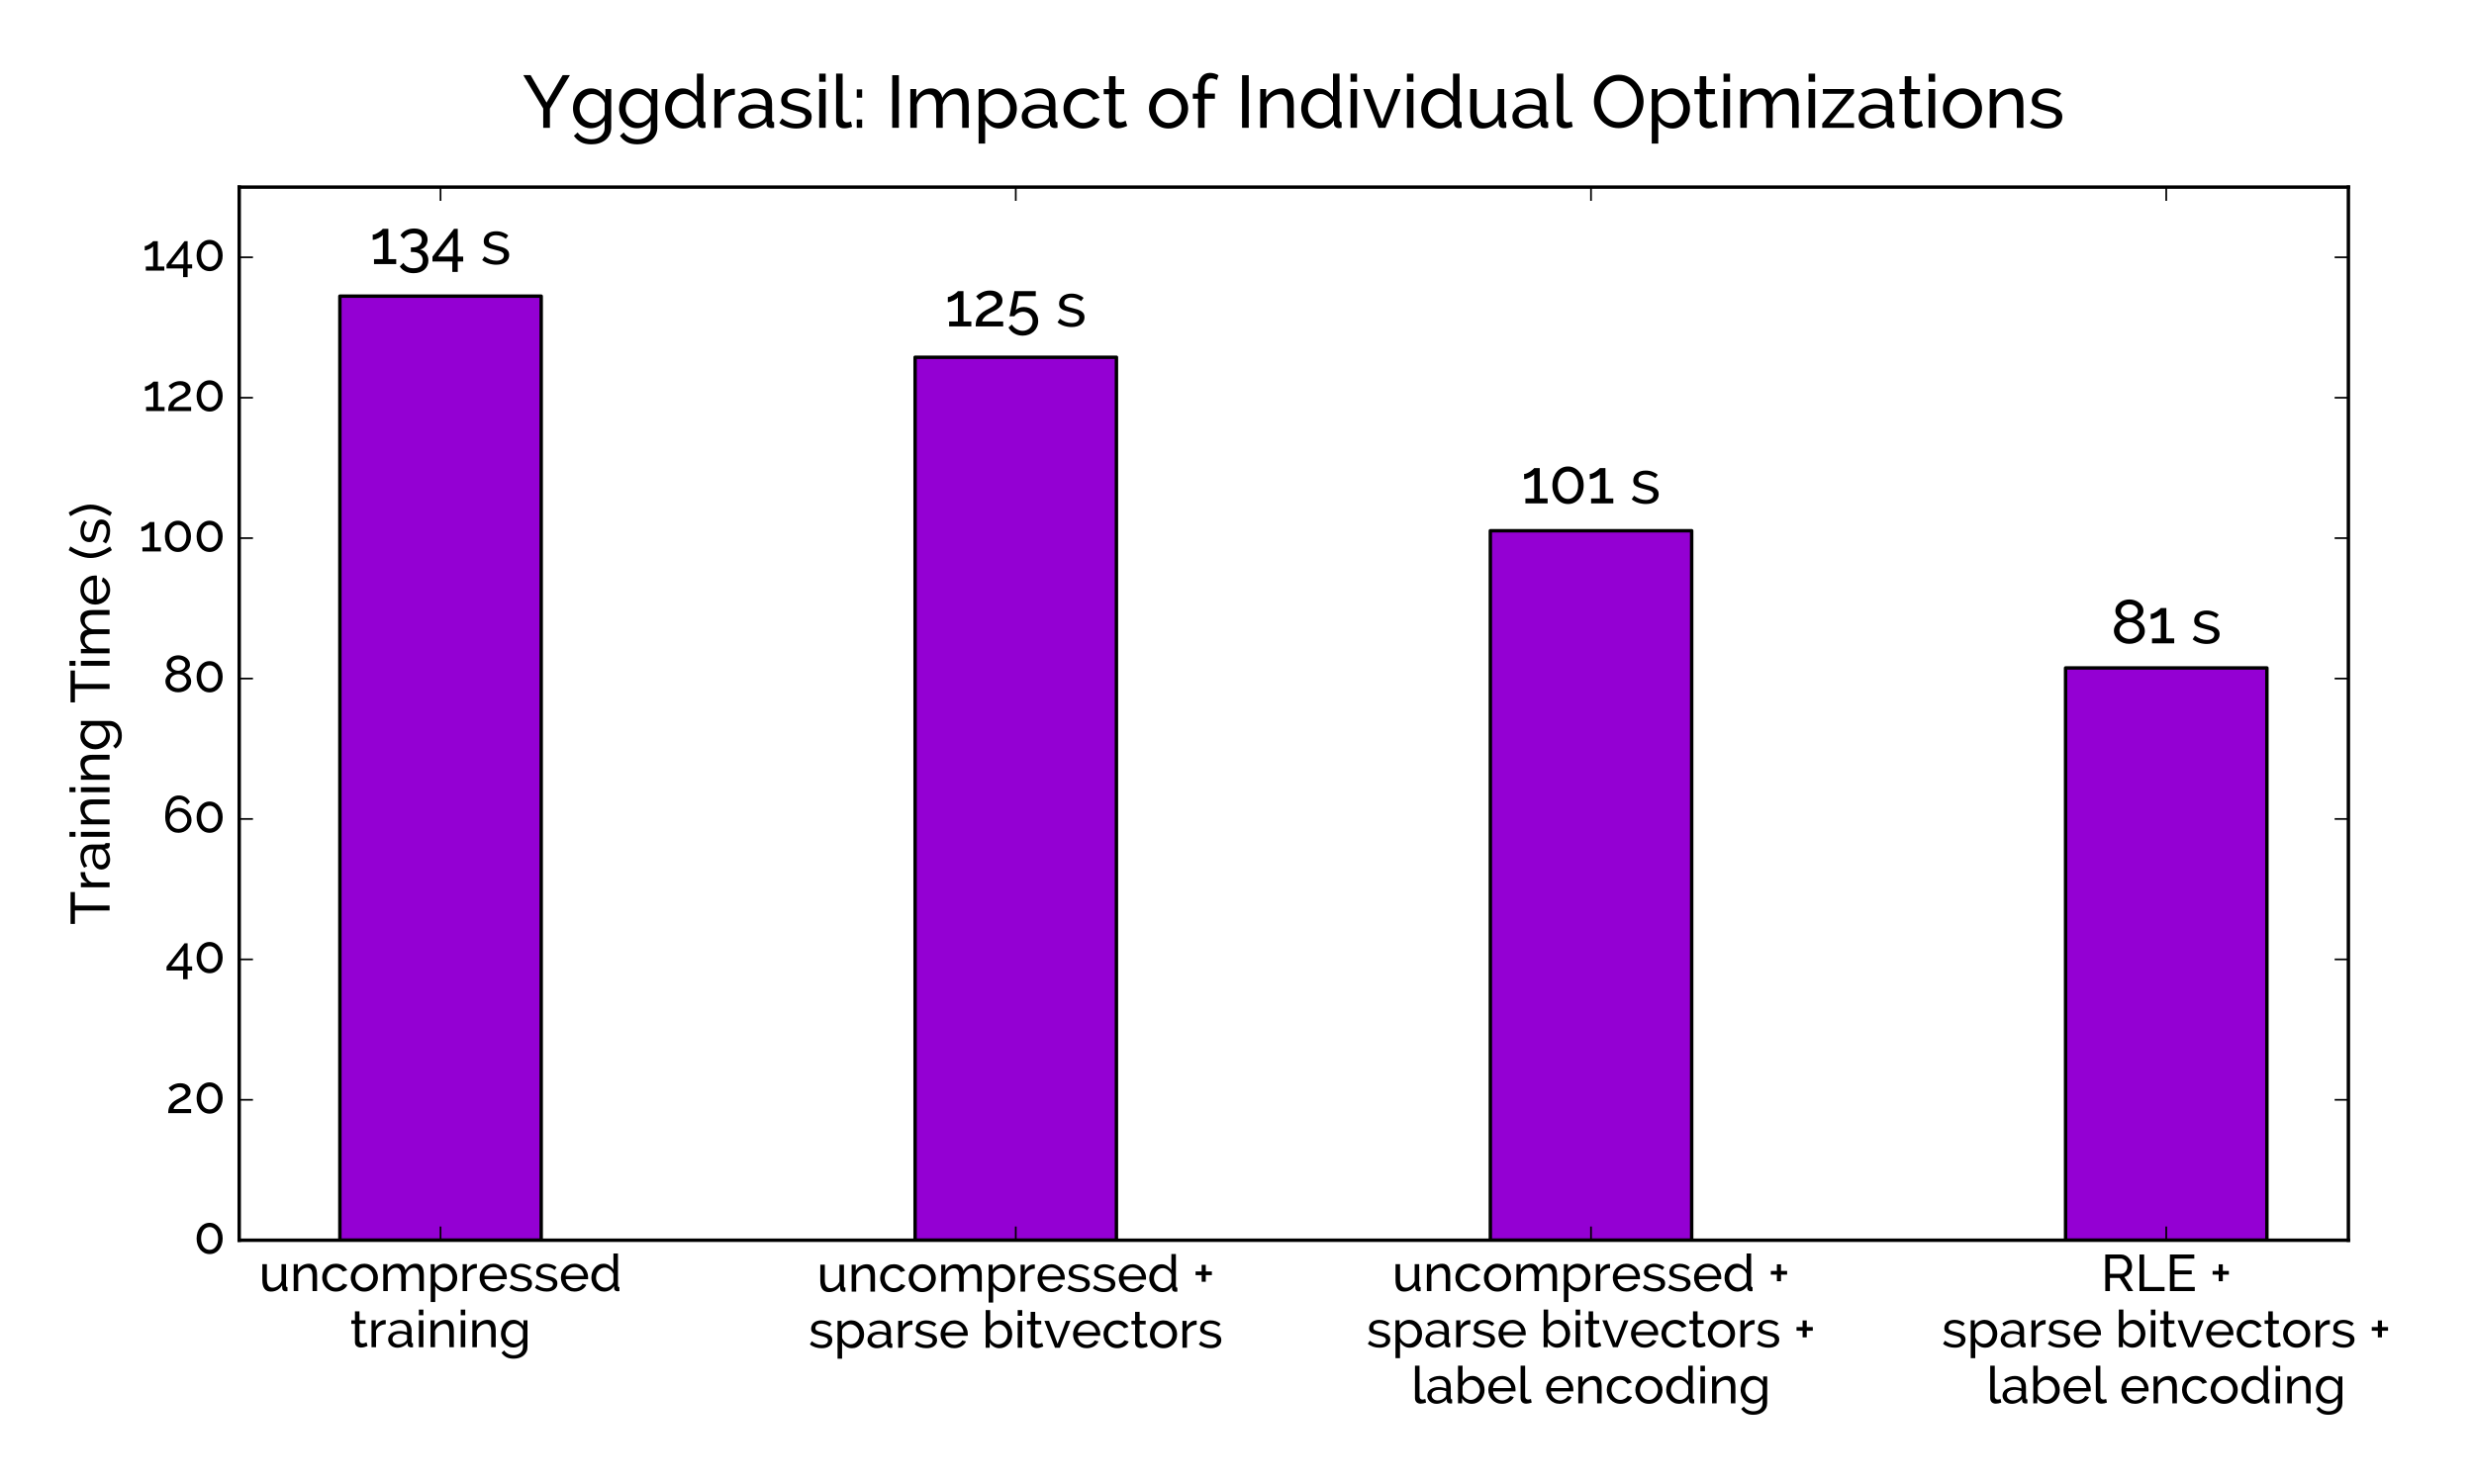 <?xml version="1.0" encoding="utf-8" standalone="no"?>
<!DOCTYPE svg PUBLIC "-//W3C//DTD SVG 1.1//EN"
  "http://www.w3.org/Graphics/SVG/1.1/DTD/svg11.dtd">
<!-- Created with matplotlib (http://matplotlib.org/) -->
<svg height="432pt" version="1.1" viewBox="0 0 720 432" width="720pt" xmlns="http://www.w3.org/2000/svg" xmlns:xlink="http://www.w3.org/1999/xlink">
 <defs>
  <style type="text/css">
*{stroke-linecap:butt;stroke-linejoin:round;stroke-miterlimit:100000;}
  </style>
 </defs>
 <g id="figure_1">
  <g id="patch_1">
   <path d="M 0 432 
L 720 432 
L 720 0 
L 0 0 
L 0 432 
z
" style="fill:none;"/>
  </g>
  <g id="axes_1">
   <g id="patch_2">
    <path d="M 69.615 361.04 
L 683.445 361.04 
L 683.445 54.464 
L 69.615 54.464 
L 69.615 361.04 
z
" style="fill:none;"/>
   </g>
   <g id="patch_3">
    <path clip-path="url(#p9a9b980549)" d="M 98.911 361.04 
L 157.504 361.04 
L 157.504 86.211 
L 98.911 86.211 
z
" style="fill:#9400d3;stroke:#000000;stroke-linejoin:miter;"/>
   </g>
   <g id="patch_4">
    <path clip-path="url(#p9a9b980549)" d="M 266.32 361.04 
L 324.912 361.04 
L 324.912 103.999 
L 266.32 103.999 
z
" style="fill:#9400d3;stroke:#000000;stroke-linejoin:miter;"/>
   </g>
   <g id="patch_5">
    <path clip-path="url(#p9a9b980549)" d="M 433.728 361.04 
L 492.32 361.04 
L 492.32 154.502 
L 433.728 154.502 
z
" style="fill:#9400d3;stroke:#000000;stroke-linejoin:miter;"/>
   </g>
   <g id="patch_6">
    <path clip-path="url(#p9a9b980549)" d="M 601.136 361.04 
L 659.729 361.04 
L 659.729 194.447 
L 601.136 194.447 
z
" style="fill:#9400d3;stroke:#000000;stroke-linejoin:miter;"/>
   </g>
   <g id="patch_7">
    <path d="M 69.615 54.464 
L 683.445 54.464 
" style="fill:none;stroke:#000000;stroke-linecap:square;stroke-linejoin:miter;"/>
   </g>
   <g id="patch_8">
    <path d="M 683.445 361.04 
L 683.445 54.464 
" style="fill:none;stroke:#000000;stroke-linecap:square;stroke-linejoin:miter;"/>
   </g>
   <g id="patch_9">
    <path d="M 69.615 361.04 
L 683.445 361.04 
" style="fill:none;stroke:#000000;stroke-linecap:square;stroke-linejoin:miter;"/>
   </g>
   <g id="patch_10">
    <path d="M 69.615 361.04 
L 69.615 54.464 
" style="fill:none;stroke:#000000;stroke-linecap:square;stroke-linejoin:miter;"/>
   </g>
   <g id="matplotlib.axis_1">
    <g id="xtick_1">
     <g id="line2d_1">
      <defs>
       <path d="M 0 0 
L 0 -4 
" id="m074cae435a" style="stroke:#000000;stroke-width:0.5;"/>
      </defs>
      <g>
       <use style="stroke:#000000;stroke-width:0.5;" x="128.208" xlink:href="#m074cae435a" y="361.04"/>
      </g>
     </g>
     <g id="line2d_2">
      <defs>
       <path d="M 0 0 
L 0 4 
" id="m97a2491a31" style="stroke:#000000;stroke-width:0.5;"/>
      </defs>
      <g>
       <use style="stroke:#000000;stroke-width:0.5;" x="128.208" xlink:href="#m97a2491a31" y="54.464"/>
      </g>
     </g>
     <g id="text_1">
      <!-- uncompressed -->
      <defs>
       <path d="M 52.203 0 
L 43.406 0 
L 43.406 29.203 
Q 43.406 37.594 40.844 41.391 
Q 38.297 45.203 33.094 45.203 
Q 30.406 45.203 27.703 44.141 
Q 25 43.094 22.594 41.297 
Q 20.203 39.5 18.391 37 
Q 16.594 34.5 15.703 31.5 
L 15.703 0 
L 6.906 0 
L 6.906 52.203 
L 14.906 52.203 
L 14.906 41 
Q 18 46.5 23.844 49.797 
Q 29.703 53.094 36.594 53.094 
Q 41.094 53.094 44.094 51.438 
Q 47.094 49.797 48.891 46.844 
Q 50.703 43.906 51.453 39.906 
Q 52.203 35.906 52.203 31.203 
z
" id="Raleway-Medium-6e"/>
       <path d="M 85.594 0 
L 76.797 0 
L 76.797 29.203 
Q 76.797 37.406 74.141 41.297 
Q 71.5 45.203 66.297 45.203 
Q 60.906 45.203 56.656 41.344 
Q 52.406 37.5 50.594 31.406 
L 50.594 0 
L 41.797 0 
L 41.797 29.203 
Q 41.797 37.594 39.188 41.391 
Q 36.594 45.203 31.406 45.203 
Q 26.094 45.203 21.797 41.453 
Q 17.5 37.703 15.703 31.5 
L 15.703 0 
L 6.906 0 
L 6.906 52.203 
L 14.906 52.203 
L 14.906 41 
Q 18.094 46.797 23.188 49.938 
Q 28.297 53.094 34.703 53.094 
Q 41.297 53.094 45.141 49.547 
Q 49 46 49.906 40.406 
Q 56.906 53.094 69.797 53.094 
Q 74.297 53.094 77.344 51.438 
Q 80.406 49.797 82.203 46.844 
Q 84 43.906 84.797 39.906 
Q 85.594 35.906 85.594 31.203 
z
" id="Raleway-Medium-6d"/>
       <path d="M 29.906 -1 
Q 24 -1 19.141 1.203 
Q 14.297 3.406 10.844 7.094 
Q 7.406 10.797 5.5 15.688 
Q 3.594 20.594 3.594 26 
Q 3.594 31.5 5.547 36.391 
Q 7.5 41.297 10.953 45 
Q 14.406 48.703 19.25 50.891 
Q 24.094 53.094 29.906 53.094 
Q 35.703 53.094 40.594 50.891 
Q 45.5 48.703 48.953 45 
Q 52.406 41.297 54.344 36.391 
Q 56.297 31.5 56.297 26 
Q 56.297 20.594 54.391 15.688 
Q 52.5 10.797 49 7.094 
Q 45.5 3.406 40.641 1.203 
Q 35.797 -1 29.906 -1 
M 12.594 25.906 
Q 12.594 21.797 13.938 18.297 
Q 15.297 14.797 17.641 12.188 
Q 20 9.594 23.141 8.094 
Q 26.297 6.594 29.906 6.594 
Q 33.5 6.594 36.641 8.094 
Q 39.797 9.594 42.188 12.25 
Q 44.594 14.906 45.938 18.453 
Q 47.297 22 47.297 26.094 
Q 47.297 30.094 45.938 33.641 
Q 44.594 37.203 42.188 39.844 
Q 39.797 42.5 36.641 44 
Q 33.5 45.5 29.906 45.5 
Q 26.297 45.5 23.141 43.953 
Q 20 42.406 17.641 39.75 
Q 15.297 37.094 13.938 33.547 
Q 12.594 30 12.594 25.906 
" id="Raleway-Medium-6f"/>
       <path d="M 3.594 26.203 
Q 3.594 31.703 5.5 36.594 
Q 7.406 41.5 10.906 45.141 
Q 14.406 48.797 19.25 50.938 
Q 24.094 53.094 30.094 53.094 
Q 37.906 53.094 43.547 49.641 
Q 49.203 46.203 52.094 40.406 
L 43.5 37.703 
Q 41.5 41.406 37.891 43.453 
Q 34.297 45.5 29.906 45.5 
Q 26.297 45.5 23.094 44.047 
Q 19.906 42.594 17.594 40 
Q 15.297 37.406 13.938 33.906 
Q 12.594 30.406 12.594 26.203 
Q 12.594 22.094 14 18.5 
Q 15.406 14.906 17.75 12.25 
Q 20.094 9.594 23.25 8.094 
Q 26.406 6.594 30 6.594 
Q 32.297 6.594 34.547 7.25 
Q 36.797 7.906 38.641 9 
Q 40.5 10.094 41.891 11.547 
Q 43.297 13 43.906 14.703 
L 52.5 12.094 
Q 51.297 9.203 49.141 6.797 
Q 47 4.406 44.094 2.703 
Q 41.203 1 37.641 0 
Q 34.094 -1 30.203 -1 
Q 24.297 -1 19.391 1.203 
Q 14.5 3.406 11 7.094 
Q 7.5 10.797 5.547 15.75 
Q 3.594 20.703 3.594 26.203 
" id="Raleway-Medium-63"/>
       <path d="M 30.203 -1 
Q 24.297 -1 19.391 1.141 
Q 14.5 3.297 11 7 
Q 7.5 10.703 5.547 15.641 
Q 3.594 20.594 3.594 26.094 
Q 3.594 31.594 5.547 36.5 
Q 7.5 41.406 11.047 45.094 
Q 14.594 48.797 19.5 50.938 
Q 24.406 53.094 30.297 53.094 
Q 36.203 53.094 41.047 50.891 
Q 45.906 48.703 49.297 45.047 
Q 52.703 41.406 54.547 36.547 
Q 56.406 31.703 56.406 26.5 
Q 56.406 25.406 56.344 24.5 
Q 56.297 23.594 56.203 23.094 
L 12.906 23.094 
Q 13.203 19.203 14.703 16 
Q 16.203 12.797 18.594 10.5 
Q 21 8.203 24.047 6.891 
Q 27.094 5.594 30.5 5.594 
Q 32.906 5.594 35.203 6.25 
Q 37.5 6.906 39.5 8 
Q 41.5 9.094 43.047 10.688 
Q 44.594 12.297 45.406 14.297 
L 53 12.203 
Q 51.703 9.297 49.453 6.891 
Q 47.203 4.5 44.25 2.75 
Q 41.297 1 37.688 0 
Q 34.094 -1 30.203 -1 
M 48.094 29.594 
Q 47.797 33.297 46.25 36.438 
Q 44.703 39.594 42.344 41.797 
Q 40 44 36.891 45.25 
Q 33.797 46.5 30.297 46.5 
Q 26.797 46.5 23.688 45.25 
Q 20.594 44 18.25 41.75 
Q 15.906 39.5 14.453 36.391 
Q 13 33.297 12.703 29.594 
z
" id="Raleway-Medium-65"/>
       <path d="M 28.5 -1 
Q 23.094 -1 18.5 1.203 
Q 13.906 3.406 10.594 7.094 
Q 7.297 10.797 5.438 15.688 
Q 3.594 20.594 3.594 26 
Q 3.594 31.5 5.344 36.453 
Q 7.094 41.406 10.25 45.094 
Q 13.406 48.797 17.75 50.938 
Q 22.094 53.094 27.297 53.094 
Q 33.594 53.094 38.547 49.797 
Q 43.5 46.5 46.406 41.797 
L 46.406 73 
L 55.203 73 
L 55.203 10.797 
Q 55.203 7.703 58 7.594 
L 58 0 
Q 56.906 -0.203 56.047 -0.297 
Q 55.203 -0.406 54.5 -0.406 
Q 51.5 -0.406 49.703 1.141 
Q 47.906 2.703 47.797 4.906 
L 47.594 9.797 
Q 44.5 4.703 39.344 1.844 
Q 34.203 -1 28.5 -1 
M 30.594 6.594 
Q 33 6.594 35.547 7.5 
Q 38.094 8.406 40.344 10 
Q 42.594 11.594 44.25 13.75 
Q 45.906 15.906 46.406 18.297 
L 46.406 33.297 
Q 45.5 35.797 43.703 38.047 
Q 41.906 40.297 39.656 41.938 
Q 37.406 43.594 34.844 44.547 
Q 32.297 45.5 29.797 45.5 
Q 25.906 45.5 22.75 43.844 
Q 19.594 42.203 17.344 39.453 
Q 15.094 36.703 13.891 33.141 
Q 12.703 29.594 12.703 25.906 
Q 12.703 22 14.094 18.453 
Q 15.5 14.906 17.891 12.297 
Q 20.297 9.703 23.547 8.141 
Q 26.797 6.594 30.594 6.594 
" id="Raleway-Medium-64"/>
       <path d="M 23 -1 
Q 14.797 -1 10.594 4.5 
Q 6.406 10 6.406 20.906 
L 6.406 52.203 
L 15.203 52.203 
L 15.203 22.594 
Q 15.203 6.594 26.297 6.594 
Q 31.703 6.594 36.453 10.047 
Q 41.203 13.5 43.5 19.5 
L 43.5 52.203 
L 52.297 52.203 
L 52.297 10.797 
Q 52.297 7.703 55.094 7.594 
L 55.094 0 
Q 54 -0.203 53.141 -0.297 
Q 52.297 -0.406 51.594 -0.406 
Q 48.594 -0.406 46.891 1.047 
Q 45.203 2.5 45 4.906 
L 44.703 11.203 
Q 41.203 5.297 35.5 2.141 
Q 29.797 -1 23 -1 
" id="Raleway-Medium-75"/>
       <path d="M 34.5 44.5 
Q 27.906 44.297 22.844 41.094 
Q 17.797 37.906 15.703 32.203 
L 15.703 0 
L 6.906 0 
L 6.906 52.203 
L 15.094 52.203 
L 15.094 40.094 
Q 17.797 45.5 22.188 49.047 
Q 26.594 52.594 31.594 52.594 
Q 32.594 52.594 33.297 52.594 
Q 34 52.594 34.5 52.5 
z
" id="Raleway-Medium-72"/>
       <path d="M 25.406 -1 
Q 19.094 -1 13 0.953 
Q 6.906 2.906 2.5 6.594 
L 6.297 12.5 
Q 10.906 9 15.5 7.25 
Q 20.094 5.5 25.203 5.5 
Q 30.906 5.5 34.25 7.75 
Q 37.594 10 37.594 14.094 
Q 37.594 16 36.688 17.344 
Q 35.797 18.703 34 19.703 
Q 32.203 20.703 29.391 21.5 
Q 26.594 22.297 22.906 23.203 
Q 18.203 24.406 14.797 25.5 
Q 11.406 26.594 9.203 28.094 
Q 7 29.594 6 31.688 
Q 5 33.797 5 36.906 
Q 5 40.797 6.547 43.844 
Q 8.094 46.906 10.797 48.953 
Q 13.5 51 17.141 52.047 
Q 20.797 53.094 25 53.094 
Q 30.906 53.094 36 51.188 
Q 41.094 49.297 44.594 46.203 
L 40.594 40.906 
Q 37.297 43.797 33.188 45.25 
Q 29.094 46.703 24.797 46.703 
Q 20 46.703 16.641 44.641 
Q 13.297 42.594 13.297 38.094 
Q 13.297 36.297 13.938 35.094 
Q 14.594 33.906 16.094 33 
Q 17.594 32.094 19.938 31.391 
Q 22.297 30.703 25.594 29.906 
Q 30.797 28.703 34.641 27.453 
Q 38.5 26.203 41.047 24.5 
Q 43.594 22.797 44.844 20.5 
Q 46.094 18.203 46.094 14.906 
Q 46.094 7.594 40.5 3.297 
Q 34.906 -1 25.406 -1 
" id="Raleway-Medium-73"/>
       <path d="M 35 -1 
Q 28.5 -1 23.547 2.203 
Q 18.594 5.406 15.703 10.297 
L 15.703 -21.297 
L 6.906 -21.297 
L 6.906 52.203 
L 14.703 52.203 
L 14.703 42.406 
Q 17.797 47.203 22.75 50.141 
Q 27.703 53.094 33.703 53.094 
Q 39.094 53.094 43.594 50.891 
Q 48.094 48.703 51.391 44.953 
Q 54.703 41.203 56.547 36.297 
Q 58.406 31.406 58.406 26.094 
Q 58.406 20.5 56.703 15.547 
Q 55 10.594 51.891 6.938 
Q 48.797 3.297 44.5 1.141 
Q 40.203 -1 35 -1 
M 32.297 6.594 
Q 36.203 6.594 39.344 8.25 
Q 42.5 9.906 44.75 12.656 
Q 47 15.406 48.203 18.906 
Q 49.406 22.406 49.406 26.094 
Q 49.406 30 48 33.547 
Q 46.594 37.094 44.188 39.75 
Q 41.797 42.406 38.547 43.953 
Q 35.297 45.5 31.5 45.5 
Q 29.094 45.5 26.547 44.547 
Q 24 43.594 21.75 42.047 
Q 19.5 40.5 17.844 38.344 
Q 16.203 36.203 15.703 33.797 
L 15.703 18.906 
Q 16.797 16.297 18.5 14.047 
Q 20.203 11.797 22.391 10.141 
Q 24.594 8.5 27.094 7.547 
Q 29.594 6.594 32.297 6.594 
" id="Raleway-Medium-70"/>
      </defs>
      <g transform="translate(75.395 375.84)scale(0.15 -0.15)">
       <use xlink:href="#Raleway-Medium-75"/>
       <use x="60.3" xlink:href="#Raleway-Medium-6e"/>
       <use x="118.9" xlink:href="#Raleway-Medium-63"/>
       <use x="174.3" xlink:href="#Raleway-Medium-6f"/>
       <use x="234.1" xlink:href="#Raleway-Medium-6d"/>
       <use x="326.1" xlink:href="#Raleway-Medium-70"/>
       <use x="388.1" xlink:href="#Raleway-Medium-72"/>
       <use x="424.3" xlink:href="#Raleway-Medium-65"/>
       <use x="483.4" xlink:href="#Raleway-Medium-73"/>
       <use x="532.7" xlink:href="#Raleway-Medium-73"/>
       <use x="582" xlink:href="#Raleway-Medium-65"/>
       <use x="641.1" xlink:href="#Raleway-Medium-64"/>
      </g>
      <!-- training -->
      <defs>
       <path d="M 6.906 0 
L 6.906 52.203 
L 15.703 52.203 
L 15.703 0 
z
M 6.906 62 
L 6.906 73 
L 15.703 73 
L 15.703 62 
z
" id="Raleway-Medium-69"/>
       <path d="M 34 2.594 
Q 33.203 2.203 31.891 1.641 
Q 30.594 1.094 28.938 0.547 
Q 27.297 0 25.344 -0.344 
Q 23.406 -0.703 21.297 -0.703 
Q 16.5 -0.703 13 1.938 
Q 9.5 4.594 9.5 10.203 
L 9.5 45.297 
L 2.406 45.297 
L 2.406 52.203 
L 9.5 52.203 
L 9.5 69.594 
L 18.297 69.594 
L 18.297 52.203 
L 30 52.203 
L 30 45.297 
L 18.297 45.297 
L 18.297 12.906 
Q 18.5 10 20.203 8.703 
Q 21.906 7.406 24.203 7.406 
Q 26.797 7.406 28.938 8.25 
Q 31.094 9.094 31.906 9.594 
z
" id="Raleway-Medium-74"/>
       <path d="M 21 -1 
Q 17.094 -1 13.797 0.25 
Q 10.5 1.5 8.094 3.641 
Q 5.703 5.797 4.344 8.75 
Q 3 11.703 3 15 
Q 3 18.703 4.594 21.75 
Q 6.203 24.797 9.141 26.938 
Q 12.094 29.094 16.141 30.25 
Q 20.203 31.406 25 31.406 
Q 28.797 31.406 32.688 30.703 
Q 36.594 30 39.594 28.797 
L 39.594 33 
Q 39.594 39.406 36 43.047 
Q 32.406 46.703 25.797 46.703 
Q 17.906 46.703 9.203 40.594 
L 6.297 46.297 
Q 11.406 49.703 16.406 51.391 
Q 21.406 53.094 26.797 53.094 
Q 36.797 53.094 42.594 47.594 
Q 48.406 42.094 48.406 32.094 
L 48.406 10.797 
Q 48.406 7.703 51.203 7.594 
L 51.203 0 
Q 50.203 -0.203 49.297 -0.297 
Q 48.406 -0.406 47.594 -0.406 
Q 45.406 -0.406 43.297 0.797 
Q 41.203 2 41 4.906 
L 40.797 8.594 
Q 39 6.203 36.703 4.391 
Q 34.406 2.594 31.797 1.391 
Q 29.203 0.203 26.453 -0.391 
Q 23.703 -1 21 -1 
M 23.203 5.594 
Q 27.406 5.594 31.406 7.391 
Q 35.406 9.203 37.703 11.797 
Q 39.594 14 39.594 15.906 
L 39.594 23.594 
Q 36.5 24.797 33.047 25.438 
Q 29.594 26.094 26.406 26.094 
Q 19.594 26.094 15.5 23.344 
Q 11.406 20.594 11.406 15.797 
Q 11.406 13.797 12.203 11.938 
Q 13 10.094 14.5 8.688 
Q 16 7.297 18.203 6.438 
Q 20.406 5.594 23.203 5.594 
" id="Raleway-Medium-61"/>
       <path d="M 27.797 -0.594 
Q 22.5 -0.594 18.047 1.594 
Q 13.594 3.797 10.391 7.5 
Q 7.203 11.203 5.453 16 
Q 3.703 20.797 3.703 26 
Q 3.703 31.5 5.453 36.453 
Q 7.203 41.406 10.391 45.094 
Q 13.594 48.797 18.047 50.938 
Q 22.5 53.094 27.906 53.094 
Q 34.5 53.094 39.297 49.891 
Q 44.094 46.703 47.406 41.797 
L 47.406 52.203 
L 55.203 52.203 
L 55.203 0.594 
Q 55.203 -5 53.094 -9.25 
Q 51 -13.5 47.391 -16.391 
Q 43.797 -19.297 38.938 -20.797 
Q 34.094 -22.297 28.594 -22.297 
Q 19.703 -22.297 14.141 -19.25 
Q 8.594 -16.203 4.906 -10.797 
L 10 -6.297 
Q 13.094 -10.906 18 -13.203 
Q 22.906 -15.5 28.594 -15.5 
Q 32.203 -15.5 35.453 -14.5 
Q 38.703 -13.5 41.094 -11.5 
Q 43.5 -9.5 44.953 -6.5 
Q 46.406 -3.5 46.406 0.594 
L 46.406 9.797 
Q 44.906 7.406 42.844 5.453 
Q 40.797 3.5 38.391 2.141 
Q 36 0.797 33.297 0.094 
Q 30.594 -0.594 27.797 -0.594 
M 30.5 6.594 
Q 33.297 6.594 35.891 7.594 
Q 38.5 8.594 40.703 10.25 
Q 42.906 11.906 44.406 14 
Q 45.906 16.094 46.406 18.297 
L 46.406 33.297 
Q 45.297 36 43.547 38.203 
Q 41.797 40.406 39.594 42.047 
Q 37.406 43.703 34.844 44.594 
Q 32.297 45.5 29.703 45.5 
Q 25.703 45.5 22.547 43.797 
Q 19.406 42.094 17.203 39.297 
Q 15 36.5 13.797 32.953 
Q 12.594 29.406 12.594 25.797 
Q 12.594 21.906 14 18.406 
Q 15.406 14.906 17.797 12.297 
Q 20.203 9.703 23.453 8.141 
Q 26.703 6.594 30.5 6.594 
" id="Raleway-Medium-67"/>
      </defs>
      <g transform="translate(101.877 392.175)scale(0.15 -0.15)">
       <use xlink:href="#Raleway-Medium-74"/>
       <use x="34.7" xlink:href="#Raleway-Medium-72"/>
       <use x="70.9" xlink:href="#Raleway-Medium-61"/>
       <use x="126.6" xlink:href="#Raleway-Medium-69"/>
       <use x="149.2" xlink:href="#Raleway-Medium-6e"/>
       <use x="207.8" xlink:href="#Raleway-Medium-69"/>
       <use x="230.4" xlink:href="#Raleway-Medium-6e"/>
       <use x="289" xlink:href="#Raleway-Medium-67"/>
      </g>
     </g>
    </g>
    <g id="xtick_2">
     <g id="line2d_3">
      <g>
       <use style="stroke:#000000;stroke-width:0.5;" x="295.616" xlink:href="#m074cae435a" y="361.04"/>
      </g>
     </g>
     <g id="line2d_4">
      <g>
       <use style="stroke:#000000;stroke-width:0.5;" x="295.616" xlink:href="#m97a2491a31" y="54.464"/>
      </g>
     </g>
     <g id="text_2">
      <!-- uncompressed + -->
      <defs>
       <path id="Raleway-Medium-20"/>
       <path d="M 36.797 39.094 
L 36.797 31.906 
L 25 31.906 
L 25 19.094 
L 17 19.094 
L 17 31.906 
L 5.203 31.906 
L 5.203 39.094 
L 17 39.094 
L 17 51.906 
L 25 51.906 
L 25 39.094 
z
" id="Raleway-Medium-2b"/>
      </defs>
      <g transform="translate(237.771 375.99)scale(0.15 -0.15)">
       <use xlink:href="#Raleway-Medium-75"/>
       <use x="60.3" xlink:href="#Raleway-Medium-6e"/>
       <use x="118.9" xlink:href="#Raleway-Medium-63"/>
       <use x="174.3" xlink:href="#Raleway-Medium-6f"/>
       <use x="234.1" xlink:href="#Raleway-Medium-6d"/>
       <use x="326.1" xlink:href="#Raleway-Medium-70"/>
       <use x="388.1" xlink:href="#Raleway-Medium-72"/>
       <use x="424.3" xlink:href="#Raleway-Medium-65"/>
       <use x="483.4" xlink:href="#Raleway-Medium-73"/>
       <use x="532.7" xlink:href="#Raleway-Medium-73"/>
       <use x="582" xlink:href="#Raleway-Medium-65"/>
       <use x="641.1" xlink:href="#Raleway-Medium-64"/>
       <use x="704.2" xlink:href="#Raleway-Medium-20"/>
       <use x="729.3" xlink:href="#Raleway-Medium-2b"/>
      </g>
      <!-- sparse bitvectors -->
      <defs>
       <path d="M 22 0 
L 1.406 52.203 
L 10.5 52.203 
L 27 7.703 
L 43.594 52.203 
L 52 52.203 
L 31.406 0 
z
" id="Raleway-Medium-76"/>
       <path d="M 33.703 -1 
Q 27.594 -1 22.594 2 
Q 17.594 5 14.703 9.797 
L 14.703 0 
L 6.906 0 
L 6.906 73 
L 15.703 73 
L 15.703 41.797 
Q 19 46.906 23.797 50 
Q 28.594 53.094 35 53.094 
Q 40.406 53.094 44.703 50.797 
Q 49 48.5 52.047 44.75 
Q 55.094 41 56.75 36.047 
Q 58.406 31.094 58.406 25.906 
Q 58.406 20.406 56.5 15.5 
Q 54.594 10.594 51.297 6.938 
Q 48 3.297 43.453 1.141 
Q 38.906 -1 33.703 -1 
M 31.5 6.594 
Q 35.406 6.594 38.703 8.188 
Q 42 9.797 44.391 12.5 
Q 46.797 15.203 48.094 18.641 
Q 49.406 22.094 49.406 25.906 
Q 49.406 29.703 48.156 33.25 
Q 46.906 36.797 44.656 39.5 
Q 42.406 42.203 39.25 43.844 
Q 36.094 45.5 32.297 45.5 
Q 29.5 45.5 27 44.5 
Q 24.5 43.5 22.344 41.844 
Q 20.203 40.203 18.547 38 
Q 16.906 35.797 15.703 33.297 
L 15.703 18.203 
Q 16.203 15.703 17.844 13.594 
Q 19.5 11.5 21.75 9.953 
Q 24 8.406 26.547 7.5 
Q 29.094 6.594 31.5 6.594 
" id="Raleway-Medium-62"/>
      </defs>
      <g transform="translate(235.318 392.325)scale(0.15 -0.15)">
       <use xlink:href="#Raleway-Medium-73"/>
       <use x="49.3" xlink:href="#Raleway-Medium-70"/>
       <use x="111.3" xlink:href="#Raleway-Medium-61"/>
       <use x="167" xlink:href="#Raleway-Medium-72"/>
       <use x="203.2" xlink:href="#Raleway-Medium-73"/>
       <use x="252.5" xlink:href="#Raleway-Medium-65"/>
       <use x="311.6" xlink:href="#Raleway-Medium-20"/>
       <use x="336.7" xlink:href="#Raleway-Medium-62"/>
       <use x="398.8" xlink:href="#Raleway-Medium-69"/>
       <use x="421.4" xlink:href="#Raleway-Medium-74"/>
       <use x="456.1" xlink:href="#Raleway-Medium-76"/>
       <use x="509.5" xlink:href="#Raleway-Medium-65"/>
       <use x="568.6" xlink:href="#Raleway-Medium-63"/>
       <use x="624" xlink:href="#Raleway-Medium-74"/>
       <use x="658.684" xlink:href="#Raleway-Medium-6f"/>
       <use x="718.484" xlink:href="#Raleway-Medium-72"/>
       <use x="754.684" xlink:href="#Raleway-Medium-73"/>
      </g>
     </g>
    </g>
    <g id="xtick_3">
     <g id="line2d_5">
      <g>
       <use style="stroke:#000000;stroke-width:0.5;" x="463.024" xlink:href="#m074cae435a" y="361.04"/>
      </g>
     </g>
     <g id="line2d_6">
      <g>
       <use style="stroke:#000000;stroke-width:0.5;" x="463.024" xlink:href="#m97a2491a31" y="54.464"/>
      </g>
     </g>
     <g id="text_3">
      <!-- uncompressed + -->
      <g transform="translate(405.179 375.84)scale(0.15 -0.15)">
       <use xlink:href="#Raleway-Medium-75"/>
       <use x="60.3" xlink:href="#Raleway-Medium-6e"/>
       <use x="118.9" xlink:href="#Raleway-Medium-63"/>
       <use x="174.3" xlink:href="#Raleway-Medium-6f"/>
       <use x="234.1" xlink:href="#Raleway-Medium-6d"/>
       <use x="326.1" xlink:href="#Raleway-Medium-70"/>
       <use x="388.1" xlink:href="#Raleway-Medium-72"/>
       <use x="424.3" xlink:href="#Raleway-Medium-65"/>
       <use x="483.4" xlink:href="#Raleway-Medium-73"/>
       <use x="532.7" xlink:href="#Raleway-Medium-73"/>
       <use x="582" xlink:href="#Raleway-Medium-65"/>
       <use x="641.1" xlink:href="#Raleway-Medium-64"/>
       <use x="704.2" xlink:href="#Raleway-Medium-20"/>
       <use x="729.3" xlink:href="#Raleway-Medium-2b"/>
      </g>
      <!-- sparse bitvectors + -->
      <g transform="translate(397.694 392.175)scale(0.15 -0.15)">
       <use xlink:href="#Raleway-Medium-73"/>
       <use x="49.3" xlink:href="#Raleway-Medium-70"/>
       <use x="111.3" xlink:href="#Raleway-Medium-61"/>
       <use x="167" xlink:href="#Raleway-Medium-72"/>
       <use x="203.2" xlink:href="#Raleway-Medium-73"/>
       <use x="252.5" xlink:href="#Raleway-Medium-65"/>
       <use x="311.6" xlink:href="#Raleway-Medium-20"/>
       <use x="336.7" xlink:href="#Raleway-Medium-62"/>
       <use x="398.8" xlink:href="#Raleway-Medium-69"/>
       <use x="421.4" xlink:href="#Raleway-Medium-74"/>
       <use x="456.1" xlink:href="#Raleway-Medium-76"/>
       <use x="509.5" xlink:href="#Raleway-Medium-65"/>
       <use x="568.6" xlink:href="#Raleway-Medium-63"/>
       <use x="624" xlink:href="#Raleway-Medium-74"/>
       <use x="658.684" xlink:href="#Raleway-Medium-6f"/>
       <use x="718.484" xlink:href="#Raleway-Medium-72"/>
       <use x="754.684" xlink:href="#Raleway-Medium-73"/>
       <use x="803.984" xlink:href="#Raleway-Medium-20"/>
       <use x="829.084" xlink:href="#Raleway-Medium-2b"/>
      </g>
      <!-- label encoding -->
      <defs>
       <path d="M 7.094 73 
L 15.906 73 
L 15.906 13.5 
Q 15.906 10.594 17.453 8.938 
Q 19 7.297 21.797 7.297 
Q 22.906 7.297 24.406 7.641 
Q 25.906 8 27.203 8.5 
L 28.594 1.406 
Q 26.406 0.5 23.406 -0.094 
Q 20.406 -0.703 18.094 -0.703 
Q 13 -0.703 10.047 2.188 
Q 7.094 5.094 7.094 10.297 
z
" id="Raleway-Medium-6c"/>
      </defs>
      <g transform="translate(410.733 408.509)scale(0.15 -0.15)">
       <use xlink:href="#Raleway-Medium-6c"/>
       <use x="28" xlink:href="#Raleway-Medium-61"/>
       <use x="83.7" xlink:href="#Raleway-Medium-62"/>
       <use x="145.8" xlink:href="#Raleway-Medium-65"/>
       <use x="204.9" xlink:href="#Raleway-Medium-6c"/>
       <use x="232.869" xlink:href="#Raleway-Medium-20"/>
       <use x="257.969" xlink:href="#Raleway-Medium-65"/>
       <use x="317.069" xlink:href="#Raleway-Medium-6e"/>
       <use x="375.669" xlink:href="#Raleway-Medium-63"/>
       <use x="431.069" xlink:href="#Raleway-Medium-6f"/>
       <use x="490.869" xlink:href="#Raleway-Medium-64"/>
       <use x="553.969" xlink:href="#Raleway-Medium-69"/>
       <use x="576.569" xlink:href="#Raleway-Medium-6e"/>
       <use x="635.169" xlink:href="#Raleway-Medium-67"/>
      </g>
     </g>
    </g>
    <g id="xtick_4">
     <g id="line2d_7">
      <g>
       <use style="stroke:#000000;stroke-width:0.5;" x="630.432" xlink:href="#m074cae435a" y="361.04"/>
      </g>
     </g>
     <g id="line2d_8">
      <g>
       <use style="stroke:#000000;stroke-width:0.5;" x="630.432" xlink:href="#m97a2491a31" y="54.464"/>
      </g>
     </g>
     <g id="text_4">
      <!-- RLE + -->
      <defs>
       <path d="M 8.5 0 
L 8.5 71 
L 17.5 71 
L 17.5 8 
L 57.094 8 
L 57.094 0 
z
" id="Raleway-Medium-4c"/>
       <path d="M 56.703 8 
L 56.703 0 
L 8.5 0 
L 8.5 71 
L 55.797 71 
L 55.797 63 
L 17.5 63 
L 17.5 40 
L 50.797 40 
L 50.797 32.5 
L 17.5 32.5 
L 17.5 8 
z
" id="Raleway-Medium-45"/>
       <path d="M 8.5 0 
L 8.5 71 
L 38.906 71 
Q 43.594 71 47.547 69.047 
Q 51.5 67.094 54.344 63.844 
Q 57.203 60.594 58.797 56.547 
Q 60.406 52.5 60.406 48.297 
Q 60.406 44.594 59.344 41.141 
Q 58.297 37.703 56.344 34.891 
Q 54.406 32.094 51.656 30.094 
Q 48.906 28.094 45.5 27.203 
L 62.703 0 
L 52.5 0 
L 36.297 25.5 
L 17.5 25.5 
L 17.5 0 
z
M 17.5 33.5 
L 39 33.5 
Q 41.797 33.5 44.047 34.703 
Q 46.297 35.906 47.891 37.953 
Q 49.5 40 50.391 42.703 
Q 51.297 45.406 51.297 48.297 
Q 51.297 51.297 50.25 53.938 
Q 49.203 56.594 47.453 58.641 
Q 45.703 60.703 43.344 61.844 
Q 41 63 38.406 63 
L 17.5 63 
z
" id="Raleway-Medium-52"/>
      </defs>
      <g transform="translate(611.42 375.84)scale(0.15 -0.15)">
       <use xlink:href="#Raleway-Medium-52"/>
       <use x="66.4" xlink:href="#Raleway-Medium-4c"/>
       <use x="125.4" xlink:href="#Raleway-Medium-45"/>
       <use x="186.4" xlink:href="#Raleway-Medium-20"/>
       <use x="211.5" xlink:href="#Raleway-Medium-2b"/>
      </g>
      <!-- sparse bitvectors + -->
      <g transform="translate(565.102 392.175)scale(0.15 -0.15)">
       <use xlink:href="#Raleway-Medium-73"/>
       <use x="49.3" xlink:href="#Raleway-Medium-70"/>
       <use x="111.3" xlink:href="#Raleway-Medium-61"/>
       <use x="167" xlink:href="#Raleway-Medium-72"/>
       <use x="203.2" xlink:href="#Raleway-Medium-73"/>
       <use x="252.5" xlink:href="#Raleway-Medium-65"/>
       <use x="311.6" xlink:href="#Raleway-Medium-20"/>
       <use x="336.7" xlink:href="#Raleway-Medium-62"/>
       <use x="398.8" xlink:href="#Raleway-Medium-69"/>
       <use x="421.4" xlink:href="#Raleway-Medium-74"/>
       <use x="456.1" xlink:href="#Raleway-Medium-76"/>
       <use x="509.5" xlink:href="#Raleway-Medium-65"/>
       <use x="568.6" xlink:href="#Raleway-Medium-63"/>
       <use x="624" xlink:href="#Raleway-Medium-74"/>
       <use x="658.684" xlink:href="#Raleway-Medium-6f"/>
       <use x="718.484" xlink:href="#Raleway-Medium-72"/>
       <use x="754.684" xlink:href="#Raleway-Medium-73"/>
       <use x="803.984" xlink:href="#Raleway-Medium-20"/>
       <use x="829.084" xlink:href="#Raleway-Medium-2b"/>
      </g>
      <!-- label encoding -->
      <g transform="translate(578.141 408.509)scale(0.15 -0.15)">
       <use xlink:href="#Raleway-Medium-6c"/>
       <use x="28" xlink:href="#Raleway-Medium-61"/>
       <use x="83.7" xlink:href="#Raleway-Medium-62"/>
       <use x="145.8" xlink:href="#Raleway-Medium-65"/>
       <use x="204.9" xlink:href="#Raleway-Medium-6c"/>
       <use x="232.869" xlink:href="#Raleway-Medium-20"/>
       <use x="257.969" xlink:href="#Raleway-Medium-65"/>
       <use x="317.069" xlink:href="#Raleway-Medium-6e"/>
       <use x="375.669" xlink:href="#Raleway-Medium-63"/>
       <use x="431.069" xlink:href="#Raleway-Medium-6f"/>
       <use x="490.869" xlink:href="#Raleway-Medium-64"/>
       <use x="553.969" xlink:href="#Raleway-Medium-69"/>
       <use x="576.569" xlink:href="#Raleway-Medium-6e"/>
       <use x="635.169" xlink:href="#Raleway-Medium-67"/>
      </g>
     </g>
    </g>
   </g>
   <g id="matplotlib.axis_2">
    <g id="ytick_1">
     <g id="line2d_9">
      <defs>
       <path d="M 0 0 
L 4 0 
" id="meffc4cbd0f" style="stroke:#000000;stroke-width:0.5;"/>
      </defs>
      <g>
       <use style="stroke:#000000;stroke-width:0.5;" x="69.615" xlink:href="#meffc4cbd0f" y="361.04"/>
      </g>
     </g>
     <g id="line2d_10">
      <defs>
       <path d="M 0 0 
L -4 0 
" id="m7a2188cbf4" style="stroke:#000000;stroke-width:0.5;"/>
      </defs>
      <g>
       <use style="stroke:#000000;stroke-width:0.5;" x="683.445" xlink:href="#m7a2188cbf4" y="361.04"/>
      </g>
     </g>
     <g id="text_5">
      <!-- 0 -->
      <defs>
       <path d="M 56.094 29.297 
Q 56.094 22.703 54.188 17.141 
Q 52.297 11.594 48.891 7.547 
Q 45.5 3.5 40.844 1.25 
Q 36.203 -1 30.797 -1 
Q 25.297 -1 20.641 1.25 
Q 16 3.5 12.641 7.547 
Q 9.297 11.594 7.391 17.141 
Q 5.5 22.703 5.5 29.297 
Q 5.5 35.906 7.391 41.453 
Q 9.297 47 12.641 51.047 
Q 16 55.094 20.641 57.391 
Q 25.297 59.703 30.797 59.703 
Q 36.203 59.703 40.844 57.391 
Q 45.5 55.094 48.891 51.047 
Q 52.297 47 54.188 41.453 
Q 56.094 35.906 56.094 29.297 
M 47.203 29.297 
Q 47.203 34.203 46 38.297 
Q 44.797 42.406 42.594 45.344 
Q 40.406 48.297 37.406 49.891 
Q 34.406 51.5 30.797 51.5 
Q 27.094 51.5 24.047 49.891 
Q 21 48.297 18.844 45.344 
Q 16.703 42.406 15.5 38.297 
Q 14.297 34.203 14.297 29.297 
Q 14.297 24.297 15.5 20.25 
Q 16.703 16.203 18.844 13.297 
Q 21 10.406 24.047 8.797 
Q 27.094 7.203 30.797 7.203 
Q 34.406 7.203 37.406 8.797 
Q 40.406 10.406 42.594 13.297 
Q 44.797 16.203 46 20.25 
Q 47.203 24.297 47.203 29.297 
" id="Raleway-Medium-30"/>
      </defs>
      <g transform="translate(56.39 364.918)scale(0.15 -0.15)">
       <use xlink:href="#Raleway-Medium-30"/>
      </g>
     </g>
    </g>
    <g id="ytick_2">
     <g id="line2d_11">
      <g>
       <use style="stroke:#000000;stroke-width:0.5;" x="69.615" xlink:href="#meffc4cbd0f" y="320.163"/>
      </g>
     </g>
     <g id="line2d_12">
      <g>
       <use style="stroke:#000000;stroke-width:0.5;" x="683.445" xlink:href="#m7a2188cbf4" y="320.163"/>
      </g>
     </g>
     <g id="text_6">
      <!-- 20 -->
      <defs>
       <path d="M 4.797 0 
Q 4.797 4 5.438 7.5 
Q 6.094 11 7.891 14.203 
Q 9.703 17.406 12.844 20.297 
Q 16 23.203 21.094 26.094 
Q 24.094 27.703 27.188 29.25 
Q 30.297 30.797 32.844 32.547 
Q 35.406 34.297 37.047 36.297 
Q 38.703 38.297 38.703 41 
Q 38.703 42.703 37.891 44.391 
Q 37.094 46.094 35.594 47.391 
Q 34.094 48.703 31.844 49.5 
Q 29.594 50.297 26.703 50.297 
Q 23.703 50.297 21.25 49.438 
Q 18.797 48.594 16.891 47.344 
Q 15 46.094 13.594 44.688 
Q 12.203 43.297 11.297 42.203 
L 5.594 48.594 
Q 6.406 49.5 8.297 51.047 
Q 10.203 52.594 13.094 54.188 
Q 16 55.797 19.797 56.938 
Q 23.594 58.094 28.297 58.094 
Q 32.906 58.094 36.594 56.844 
Q 40.297 55.594 42.844 53.391 
Q 45.406 51.203 46.797 48.25 
Q 48.203 45.297 48.203 42 
Q 48.203 38.094 46.5 35.188 
Q 44.797 32.297 42.344 30.094 
Q 39.906 27.906 37.094 26.344 
Q 34.297 24.797 32.094 23.703 
Q 29.906 22.594 27.156 21.047 
Q 24.406 19.5 21.906 17.547 
Q 19.406 15.594 17.547 13.188 
Q 15.703 10.797 15.203 8 
L 49.297 8 
L 49.297 0 
z
" id="Raleway-Medium-32"/>
      </defs>
      <g transform="translate(48.229 324.041)scale(0.15 -0.15)">
       <use xlink:href="#Raleway-Medium-32"/>
       <use x="54.4" xlink:href="#Raleway-Medium-30"/>
      </g>
     </g>
    </g>
    <g id="ytick_3">
     <g id="line2d_13">
      <g>
       <use style="stroke:#000000;stroke-width:0.5;" x="69.615" xlink:href="#meffc4cbd0f" y="279.286"/>
      </g>
     </g>
     <g id="line2d_14">
      <g>
       <use style="stroke:#000000;stroke-width:0.5;" x="683.445" xlink:href="#m7a2188cbf4" y="279.286"/>
      </g>
     </g>
     <g id="text_7">
      <!-- 40 -->
      <defs>
       <path d="M 34.203 -12.703 
L 34.203 4.203 
L 2.094 4.203 
L 2.094 12 
L 37 57.094 
L 43 57.094 
L 43 12.203 
L 51.797 12.203 
L 51.797 4.203 
L 43 4.203 
L 43 -12.703 
z
M 11.203 12.203 
L 35.094 12.203 
L 35.094 43.5 
z
" id="Raleway-Medium-34"/>
      </defs>
      <g transform="translate(48.154 283.164)scale(0.15 -0.15)">
       <use xlink:href="#Raleway-Medium-34"/>
       <use x="54.9" xlink:href="#Raleway-Medium-30"/>
      </g>
     </g>
    </g>
    <g id="ytick_4">
     <g id="line2d_15">
      <g>
       <use style="stroke:#000000;stroke-width:0.5;" x="69.615" xlink:href="#meffc4cbd0f" y="238.41"/>
      </g>
     </g>
     <g id="line2d_16">
      <g>
       <use style="stroke:#000000;stroke-width:0.5;" x="683.445" xlink:href="#m7a2188cbf4" y="238.41"/>
      </g>
     </g>
     <g id="text_8">
      <!-- 60 -->
      <defs>
       <path d="M 56.297 23.5 
Q 56.297 18.406 54.344 13.953 
Q 52.406 9.5 48.953 6.141 
Q 45.5 2.797 40.891 0.891 
Q 36.297 -1 30.906 -1 
Q 25.203 -1 20.453 1.094 
Q 15.703 3.203 12.297 7.141 
Q 8.906 11.094 7.047 16.75 
Q 5.203 22.406 5.203 29.594 
Q 5.203 40.094 7.094 47.938 
Q 9 55.797 12.5 61.047 
Q 16 66.297 20.891 68.891 
Q 25.797 71.5 31.797 71.5 
Q 38.703 71.5 44.344 68.203 
Q 50 64.906 53.203 58.906 
L 47.797 53.594 
Q 45.594 58.297 41.297 61.047 
Q 37 63.797 31.703 63.797 
Q 27.594 63.797 24.297 61.938 
Q 21 60.094 18.594 56.5 
Q 16.203 52.906 14.891 47.75 
Q 13.594 42.594 13.5 36 
Q 15.703 41.203 20.594 44.297 
Q 25.5 47.406 31.797 47.406 
Q 36.906 47.406 41.406 45.547 
Q 45.906 43.703 49.203 40.453 
Q 52.5 37.203 54.391 32.844 
Q 56.297 28.5 56.297 23.5 
M 31 6.594 
Q 34.406 6.594 37.5 7.938 
Q 40.594 9.297 42.891 11.594 
Q 45.203 13.906 46.547 16.953 
Q 47.906 20 47.906 23.5 
Q 47.906 26.906 46.547 30 
Q 45.203 33.094 42.891 35.344 
Q 40.594 37.594 37.5 38.938 
Q 34.406 40.297 31 40.297 
Q 27.5 40.297 24.453 38.938 
Q 21.406 37.594 19.094 35.344 
Q 16.797 33.094 15.438 30 
Q 14.094 26.906 14.094 23.5 
Q 14.094 20 15.438 16.953 
Q 16.797 13.906 19.094 11.594 
Q 21.406 9.297 24.453 7.938 
Q 27.5 6.594 31 6.594 
" id="Raleway-Medium-36"/>
      </defs>
      <g transform="translate(47.301 242.287)scale(0.15 -0.15)">
       <use xlink:href="#Raleway-Medium-36"/>
       <use x="60.6" xlink:href="#Raleway-Medium-30"/>
      </g>
     </g>
    </g>
    <g id="ytick_5">
     <g id="line2d_17">
      <g>
       <use style="stroke:#000000;stroke-width:0.5;" x="69.615" xlink:href="#meffc4cbd0f" y="197.533"/>
      </g>
     </g>
     <g id="line2d_18">
      <g>
       <use style="stroke:#000000;stroke-width:0.5;" x="683.445" xlink:href="#m7a2188cbf4" y="197.533"/>
      </g>
     </g>
     <g id="text_9">
      <!-- 80 -->
      <defs>
       <path d="M 54.906 20.094 
Q 54.906 15.297 52.844 11.438 
Q 50.797 7.594 47.344 4.891 
Q 43.906 2.203 39.344 0.703 
Q 34.797 -0.797 29.703 -0.797 
Q 24.406 -0.797 19.844 0.844 
Q 15.297 2.5 12 5.344 
Q 8.703 8.203 6.797 12.094 
Q 4.906 16 4.906 20.5 
Q 4.906 23.797 6.094 26.594 
Q 7.297 29.406 9.141 31.594 
Q 11 33.797 13.391 35.438 
Q 15.797 37.094 18.203 38 
Q 16 38.906 14 40.344 
Q 12 41.797 10.5 43.641 
Q 9 45.5 8.141 47.703 
Q 7.297 49.906 7.297 52.406 
Q 7.297 56.906 9.344 60.344 
Q 11.406 63.797 14.656 66.188 
Q 17.906 68.594 21.906 69.797 
Q 25.906 71 29.906 71 
Q 33.906 71 37.953 69.797 
Q 42 68.594 45.25 66.25 
Q 48.5 63.906 50.547 60.453 
Q 52.594 57 52.594 52.5 
Q 52.594 47.5 49.297 43.703 
Q 46 39.906 41.5 38 
Q 44.203 36.906 46.641 35.203 
Q 49.094 33.5 50.891 31.25 
Q 52.703 29 53.797 26.203 
Q 54.906 23.406 54.906 20.094 
M 46 20.703 
Q 46 23.906 44.547 26.453 
Q 43.094 29 40.797 30.75 
Q 38.5 32.5 35.594 33.391 
Q 32.703 34.297 29.797 34.297 
Q 26.797 34.297 23.938 33.344 
Q 21.094 32.406 18.844 30.594 
Q 16.594 28.797 15.25 26.25 
Q 13.906 23.703 13.906 20.594 
Q 13.906 17.406 15.344 14.906 
Q 16.797 12.406 19.094 10.703 
Q 21.406 9 24.25 8.047 
Q 27.094 7.094 30 7.094 
Q 33 7.094 35.844 8.094 
Q 38.703 9.094 40.953 10.891 
Q 43.203 12.703 44.594 15.203 
Q 46 17.703 46 20.703 
M 16.203 52.094 
Q 16.203 49.406 17.453 47.344 
Q 18.703 45.297 20.703 43.891 
Q 22.703 42.5 25.094 41.797 
Q 27.5 41.094 29.906 41.094 
Q 32.297 41.094 34.688 41.844 
Q 37.094 42.594 39.094 44 
Q 41.094 45.406 42.344 47.5 
Q 43.594 49.594 43.594 52.297 
Q 43.594 54.797 42.438 56.797 
Q 41.297 58.797 39.391 60.188 
Q 37.5 61.594 35 62.344 
Q 32.5 63.094 29.797 63.094 
Q 27.094 63.094 24.641 62.344 
Q 22.203 61.594 20.344 60.141 
Q 18.5 58.703 17.344 56.641 
Q 16.203 54.594 16.203 52.094 
" id="Raleway-Medium-38"/>
      </defs>
      <g transform="translate(47.404 201.411)scale(0.15 -0.15)">
       <use xlink:href="#Raleway-Medium-38"/>
       <use x="59.9" xlink:href="#Raleway-Medium-30"/>
      </g>
     </g>
    </g>
    <g id="ytick_6">
     <g id="line2d_19">
      <g>
       <use style="stroke:#000000;stroke-width:0.5;" x="69.615" xlink:href="#meffc4cbd0f" y="156.656"/>
      </g>
     </g>
     <g id="line2d_20">
      <g>
       <use style="stroke:#000000;stroke-width:0.5;" x="683.445" xlink:href="#m7a2188cbf4" y="156.656"/>
      </g>
     </g>
     <g id="text_10">
      <!-- 100 -->
      <defs>
       <path d="M 42.5 8 
L 42.5 0 
L 6.594 0 
L 6.594 8 
L 20.797 8 
L 20.797 47 
Q 19.906 45.797 18 44.438 
Q 16.094 43.094 13.75 41.938 
Q 11.406 40.797 8.906 40 
Q 6.406 39.203 4.5 39.203 
L 4.5 47.594 
Q 6.703 47.594 9.391 48.844 
Q 12.094 50.094 14.547 51.75 
Q 17 53.406 18.75 54.953 
Q 20.5 56.5 20.797 57.094 
L 29.797 57.094 
L 29.797 8 
z
" id="Raleway-Medium-31"/>
      </defs>
      <g transform="translate(40.46 160.534)scale(0.15 -0.15)">
       <use xlink:href="#Raleway-Medium-31"/>
       <use x="44.7" xlink:href="#Raleway-Medium-30"/>
       <use x="106.2" xlink:href="#Raleway-Medium-30"/>
      </g>
     </g>
    </g>
    <g id="ytick_7">
     <g id="line2d_21">
      <g>
       <use style="stroke:#000000;stroke-width:0.5;" x="69.615" xlink:href="#meffc4cbd0f" y="115.779"/>
      </g>
     </g>
     <g id="line2d_22">
      <g>
       <use style="stroke:#000000;stroke-width:0.5;" x="683.445" xlink:href="#m7a2188cbf4" y="115.779"/>
      </g>
     </g>
     <g id="text_11">
      <!-- 120 -->
      <g transform="translate(41.524 119.657)scale(0.15 -0.15)">
       <use xlink:href="#Raleway-Medium-31"/>
       <use x="44.7" xlink:href="#Raleway-Medium-32"/>
       <use x="99.1" xlink:href="#Raleway-Medium-30"/>
      </g>
     </g>
    </g>
    <g id="ytick_8">
     <g id="line2d_23">
      <g>
       <use style="stroke:#000000;stroke-width:0.5;" x="69.615" xlink:href="#meffc4cbd0f" y="74.902"/>
      </g>
     </g>
     <g id="line2d_24">
      <g>
       <use style="stroke:#000000;stroke-width:0.5;" x="683.445" xlink:href="#m7a2188cbf4" y="74.902"/>
      </g>
     </g>
     <g id="text_12">
      <!-- 140 -->
      <g transform="translate(41.449 78.78)scale(0.15 -0.15)">
       <use xlink:href="#Raleway-Medium-31"/>
       <use x="44.7" xlink:href="#Raleway-Medium-34"/>
       <use x="99.6" xlink:href="#Raleway-Medium-30"/>
      </g>
     </g>
    </g>
    <g id="text_13">
     <!-- Training Time (s) -->
     <defs>
      <path d="M 59.797 63 
L 35.297 63 
L 35.297 0 
L 26.297 0 
L 26.297 63 
L 1.797 63 
L 1.797 71 
L 59.797 71 
z
" id="Raleway-Medium-54"/>
      <path d="M 4.094 34.594 
Q 4.094 39.703 5.188 44.703 
Q 6.297 49.703 8.25 54.641 
Q 10.203 59.594 12.75 64.5 
Q 15.297 69.406 18.297 74.406 
L 25.094 71.406 
Q 23.203 68.5 20.953 64.203 
Q 18.703 59.906 16.797 54.906 
Q 14.906 49.906 13.594 44.547 
Q 12.297 39.203 12.297 34.297 
Q 12.297 26.406 15.688 17.344 
Q 19.094 8.297 24.906 -0.797 
L 18.406 -4.203 
Q 12.094 5.203 8.094 15.047 
Q 4.094 24.906 4.094 34.594 
" id="Raleway-Medium-28"/>
      <path d="M 23.906 34.594 
Q 23.906 24.906 19.906 15.047 
Q 15.906 5.203 9.594 -4.203 
L 3.094 -0.797 
Q 8.906 8.297 12.297 17.344 
Q 15.703 26.406 15.703 34.297 
Q 15.703 39.203 14.391 44.547 
Q 13.094 49.906 11.188 54.906 
Q 9.297 59.906 7.047 64.203 
Q 4.797 68.5 2.906 71.406 
L 9.703 74.406 
Q 12.703 69.406 15.25 64.5 
Q 17.797 59.594 19.75 54.641 
Q 21.703 49.703 22.797 44.703 
Q 23.906 39.703 23.906 34.594 
" id="Raleway-Medium-29"/>
     </defs>
     <g transform="translate(31.892 269.248)rotate(-90.0)scale(0.16 -0.16)">
      <use xlink:href="#Raleway-Medium-54"/>
      <use x="61.6" xlink:href="#Raleway-Medium-72"/>
      <use x="97.8" xlink:href="#Raleway-Medium-61"/>
      <use x="153.5" xlink:href="#Raleway-Medium-69"/>
      <use x="176.1" xlink:href="#Raleway-Medium-6e"/>
      <use x="234.7" xlink:href="#Raleway-Medium-69"/>
      <use x="257.3" xlink:href="#Raleway-Medium-6e"/>
      <use x="315.9" xlink:href="#Raleway-Medium-67"/>
      <use x="378" xlink:href="#Raleway-Medium-20"/>
      <use x="403.069" xlink:href="#Raleway-Medium-54"/>
      <use x="464.669" xlink:href="#Raleway-Medium-69"/>
      <use x="487.269" xlink:href="#Raleway-Medium-6d"/>
      <use x="579.269" xlink:href="#Raleway-Medium-65"/>
      <use x="638.369" xlink:href="#Raleway-Medium-20"/>
      <use x="663.469" xlink:href="#Raleway-Medium-28"/>
      <use x="691.469" xlink:href="#Raleway-Medium-73"/>
      <use x="740.769" xlink:href="#Raleway-Medium-29"/>
     </g>
    </g>
   </g>
   <g id="text_14">
    <!-- 134 s -->
    <defs>
     <path d="M 35.906 23.594 
Q 42.297 22.5 46.047 17.703 
Q 49.797 12.906 49.797 5.797 
Q 49.797 1.203 48.094 -2.594 
Q 46.406 -6.406 43.25 -9.094 
Q 40.094 -11.797 35.688 -13.25 
Q 31.297 -14.703 25.906 -14.703 
Q 18.297 -14.703 12.547 -11.844 
Q 6.797 -9 3.594 -3.797 
L 9.5 2.094 
Q 11.797 -2 15.688 -4.344 
Q 19.594 -6.703 25.906 -6.703 
Q 32.797 -6.703 36.75 -3.594 
Q 40.703 -0.5 40.703 5.797 
Q 40.703 12.094 36.453 15.844 
Q 32.203 19.594 24.094 19.594 
L 21.5 19.594 
L 21.5 27 
L 24.297 27 
Q 31.5 27 35.344 30.453 
Q 39.203 33.906 39.203 39.203 
Q 39.203 44.5 35.5 47.094 
Q 31.797 49.703 26.203 49.703 
Q 20.703 49.703 16.547 47.344 
Q 12.406 45 10.094 40.797 
L 4.703 46.406 
Q 6 48.906 8.25 50.953 
Q 10.5 53 13.453 54.5 
Q 16.406 56 19.844 56.797 
Q 23.297 57.594 27.094 57.594 
Q 31.797 57.594 35.75 56.297 
Q 39.703 55 42.547 52.703 
Q 45.406 50.406 46.953 47.094 
Q 48.5 43.797 48.5 39.797 
Q 48.5 36.797 47.641 34.094 
Q 46.797 31.406 45.141 29.203 
Q 43.5 27 41.141 25.547 
Q 38.797 24.094 35.906 23.594 
" id="Raleway-Medium-33"/>
    </defs>
    <g transform="translate(107.661 76.881)scale(0.18 -0.18)">
     <use xlink:href="#Raleway-Medium-31"/>
     <use x="44.7" xlink:href="#Raleway-Medium-33"/>
     <use x="99" xlink:href="#Raleway-Medium-34"/>
     <use x="153.9" xlink:href="#Raleway-Medium-20"/>
     <use x="179" xlink:href="#Raleway-Medium-73"/>
    </g>
   </g>
   <g id="text_15">
    <!-- 125 s -->
    <defs>
     <path d="M 28.297 31.406 
Q 33.203 31.406 37.453 29.75 
Q 41.703 28.094 44.797 25.094 
Q 47.906 22.094 49.703 17.891 
Q 51.5 13.703 51.5 8.703 
Q 51.5 3.406 49.547 -0.938 
Q 47.594 -5.297 44.188 -8.391 
Q 40.797 -11.5 36.188 -13.203 
Q 31.594 -14.906 26.406 -14.906 
Q 18.797 -14.906 12.688 -11.297 
Q 6.594 -7.703 3.5 -1.703 
L 9 3.094 
Q 11.797 -1.5 16.438 -4.297 
Q 21.094 -7.094 26.5 -7.094 
Q 29.906 -7.094 32.844 -5.938 
Q 35.797 -4.797 37.938 -2.75 
Q 40.094 -0.703 41.297 2.188 
Q 42.5 5.094 42.5 8.594 
Q 42.5 11.906 41.297 14.703 
Q 40.094 17.5 38.047 19.5 
Q 36 21.5 33.203 22.594 
Q 30.406 23.703 27.203 23.703 
Q 22.906 23.703 19.156 21.797 
Q 15.406 19.906 13 16.406 
L 5.094 16.406 
Q 5.203 16.906 5.594 18.953 
Q 6 21 6.594 23.953 
Q 7.203 26.906 7.891 30.5 
Q 8.594 34.094 9.297 37.797 
Q 11 46.406 13.094 57.094 
L 47.594 57.094 
L 47.594 49 
L 19.594 49 
L 15.297 26.406 
Q 17.5 28.703 20.797 30.047 
Q 24.094 31.406 28.297 31.406 
" id="Raleway-Medium-35"/>
    </defs>
    <g transform="translate(275.033 95.024)scale(0.18 -0.18)">
     <use xlink:href="#Raleway-Medium-31"/>
     <use x="44.7" xlink:href="#Raleway-Medium-32"/>
     <use x="99.1" xlink:href="#Raleway-Medium-35"/>
     <use x="154.3" xlink:href="#Raleway-Medium-20"/>
     <use x="179.4" xlink:href="#Raleway-Medium-73"/>
    </g>
   </g>
   <g id="text_16">
    <!-- 101 s -->
    <g transform="translate(442.747 146.538)scale(0.18 -0.18)">
     <use xlink:href="#Raleway-Medium-31"/>
     <use x="44.7" xlink:href="#Raleway-Medium-30"/>
     <use x="106.2" xlink:href="#Raleway-Medium-31"/>
     <use x="150.9" xlink:href="#Raleway-Medium-20"/>
     <use x="176" xlink:href="#Raleway-Medium-73"/>
    </g>
   </g>
   <g id="text_17">
    <!-- 81 s -->
    <g transform="translate(614.322 187.281)scale(0.18 -0.18)">
     <use xlink:href="#Raleway-Medium-38"/>
     <use x="59.9" xlink:href="#Raleway-Medium-31"/>
     <use x="104.6" xlink:href="#Raleway-Medium-20"/>
     <use x="129.7" xlink:href="#Raleway-Medium-73"/>
    </g>
   </g>
   <g id="text_18">
    <!-- Yggdrasil: Impact of Individual Optimizations -->
    <defs>
     <path d="M 6.906 40.594 
L 6.906 51.797 
L 14.203 51.797 
L 14.203 40.594 
z
M 6.906 0 
L 6.906 11.203 
L 14.203 11.203 
L 14.203 0 
z
" id="Raleway-Medium-3a"/>
     <path d="M 8.5 0 
L 8.5 70.906 
L 17.5 70.906 
L 17.5 0 
z
" id="Raleway-Medium-49"/>
     <path d="M 10.297 71 
L 31.797 34 
L 53.5 71 
L 63.297 71 
L 36.297 25.906 
L 36.297 0 
L 27.297 0 
L 27.297 26.094 
L 0.406 71 
z
" id="Raleway-Medium-59"/>
     <path d="M 2.703 5.703 
L 36.094 45.797 
L 3.594 45.797 
L 3.594 52.203 
L 45.5 52.203 
L 45.5 46.5 
L 12.297 6.406 
L 45.594 6.406 
L 45.594 0 
L 2.703 0 
z
" id="Raleway-Medium-7a"/>
     <path d="M 37.5 -0.5 
Q 30 -0.5 23.844 2.547 
Q 17.703 5.594 13.297 10.641 
Q 8.906 15.703 6.5 22.203 
Q 4.094 28.703 4.094 35.5 
Q 4.094 42.594 6.641 49.094 
Q 9.203 55.594 13.703 60.594 
Q 18.203 65.594 24.344 68.547 
Q 30.5 71.5 37.703 71.5 
Q 45.203 71.5 51.297 68.344 
Q 57.406 65.203 61.797 60.094 
Q 66.203 55 68.594 48.547 
Q 71 42.094 71 35.406 
Q 71 28.297 68.453 21.797 
Q 65.906 15.297 61.453 10.344 
Q 57 5.406 50.844 2.453 
Q 44.703 -0.5 37.5 -0.5 
M 13.203 35.5 
Q 13.203 30.094 14.953 25.047 
Q 16.703 20 19.891 16.094 
Q 23.094 12.203 27.594 9.891 
Q 32.094 7.594 37.594 7.594 
Q 43.297 7.594 47.797 10.047 
Q 52.297 12.5 55.438 16.453 
Q 58.594 20.406 60.25 25.406 
Q 61.906 30.406 61.906 35.5 
Q 61.906 40.906 60.156 45.953 
Q 58.406 51 55.156 54.844 
Q 51.906 58.703 47.453 61 
Q 43 63.297 37.594 63.297 
Q 31.906 63.297 27.406 60.891 
Q 22.906 58.5 19.75 54.594 
Q 16.594 50.703 14.891 45.703 
Q 13.203 40.703 13.203 35.5 
" id="Raleway-Medium-4f"/>
     <path d="M 9.906 0 
L 9.906 39.203 
L 2.797 39.203 
L 2.797 46.094 
L 9.906 46.094 
L 9.906 53.297 
Q 9.906 63 14.203 68.5 
Q 18.5 74 25.906 74 
Q 29 74 32 73.141 
Q 35 72.297 37.406 70.797 
L 35.203 64.297 
Q 33.797 65.297 31.75 65.891 
Q 29.703 66.5 27.703 66.5 
Q 23.297 66.5 21 63.203 
Q 18.703 59.906 18.703 53.594 
L 18.703 46.094 
L 32.594 46.094 
L 32.594 39.203 
L 18.703 39.203 
L 18.703 0 
z
" id="Raleway-Medium-66"/>
    </defs>
    <g transform="translate(152.197 37.201)scale(0.216 -0.216)">
     <use xlink:href="#Raleway-Medium-59"/>
     <use x="63.7" xlink:href="#Raleway-Medium-67"/>
     <use x="125.8" xlink:href="#Raleway-Medium-67"/>
     <use x="187.9" xlink:href="#Raleway-Medium-64"/>
     <use x="251" xlink:href="#Raleway-Medium-72"/>
     <use x="287.2" xlink:href="#Raleway-Medium-61"/>
     <use x="342.9" xlink:href="#Raleway-Medium-73"/>
     <use x="392.2" xlink:href="#Raleway-Medium-69"/>
     <use x="414.8" xlink:href="#Raleway-Medium-6c"/>
     <use x="442.8" xlink:href="#Raleway-Medium-3a"/>
     <use x="463.9" xlink:href="#Raleway-Medium-20"/>
     <use x="489" xlink:href="#Raleway-Medium-49"/>
     <use x="515" xlink:href="#Raleway-Medium-6d"/>
     <use x="607" xlink:href="#Raleway-Medium-70"/>
     <use x="669" xlink:href="#Raleway-Medium-61"/>
     <use x="724.7" xlink:href="#Raleway-Medium-63"/>
     <use x="780.1" xlink:href="#Raleway-Medium-74"/>
     <use x="814.8" xlink:href="#Raleway-Medium-20"/>
     <use x="839.9" xlink:href="#Raleway-Medium-6f"/>
     <use x="899.7" xlink:href="#Raleway-Medium-66"/>
     <use x="935.284" xlink:href="#Raleway-Medium-20"/>
     <use x="960.384" xlink:href="#Raleway-Medium-49"/>
     <use x="986.384" xlink:href="#Raleway-Medium-6e"/>
     <use x="1044.984" xlink:href="#Raleway-Medium-64"/>
     <use x="1108.084" xlink:href="#Raleway-Medium-69"/>
     <use x="1130.684" xlink:href="#Raleway-Medium-76"/>
     <use x="1184.084" xlink:href="#Raleway-Medium-69"/>
     <use x="1206.684" xlink:href="#Raleway-Medium-64"/>
     <use x="1269.784" xlink:href="#Raleway-Medium-75"/>
     <use x="1330.084" xlink:href="#Raleway-Medium-61"/>
     <use x="1385.784" xlink:href="#Raleway-Medium-6c"/>
     <use x="1413.753" xlink:href="#Raleway-Medium-20"/>
     <use x="1438.853" xlink:href="#Raleway-Medium-4f"/>
     <use x="1513.953" xlink:href="#Raleway-Medium-70"/>
     <use x="1575.953" xlink:href="#Raleway-Medium-74"/>
     <use x="1610.653" xlink:href="#Raleway-Medium-69"/>
     <use x="1633.253" xlink:href="#Raleway-Medium-6d"/>
     <use x="1725.253" xlink:href="#Raleway-Medium-69"/>
     <use x="1747.853" xlink:href="#Raleway-Medium-7a"/>
     <use x="1796.553" xlink:href="#Raleway-Medium-61"/>
     <use x="1852.253" xlink:href="#Raleway-Medium-74"/>
     <use x="1886.953" xlink:href="#Raleway-Medium-69"/>
     <use x="1909.553" xlink:href="#Raleway-Medium-6f"/>
     <use x="1969.353" xlink:href="#Raleway-Medium-6e"/>
     <use x="2027.953" xlink:href="#Raleway-Medium-73"/>
    </g>
   </g>
  </g>
 </g>
 <defs>
  <clipPath id="p9a9b980549">
   <rect height="306.576" width="613.83" x="69.615" y="54.464"/>
  </clipPath>
 </defs>
</svg>
